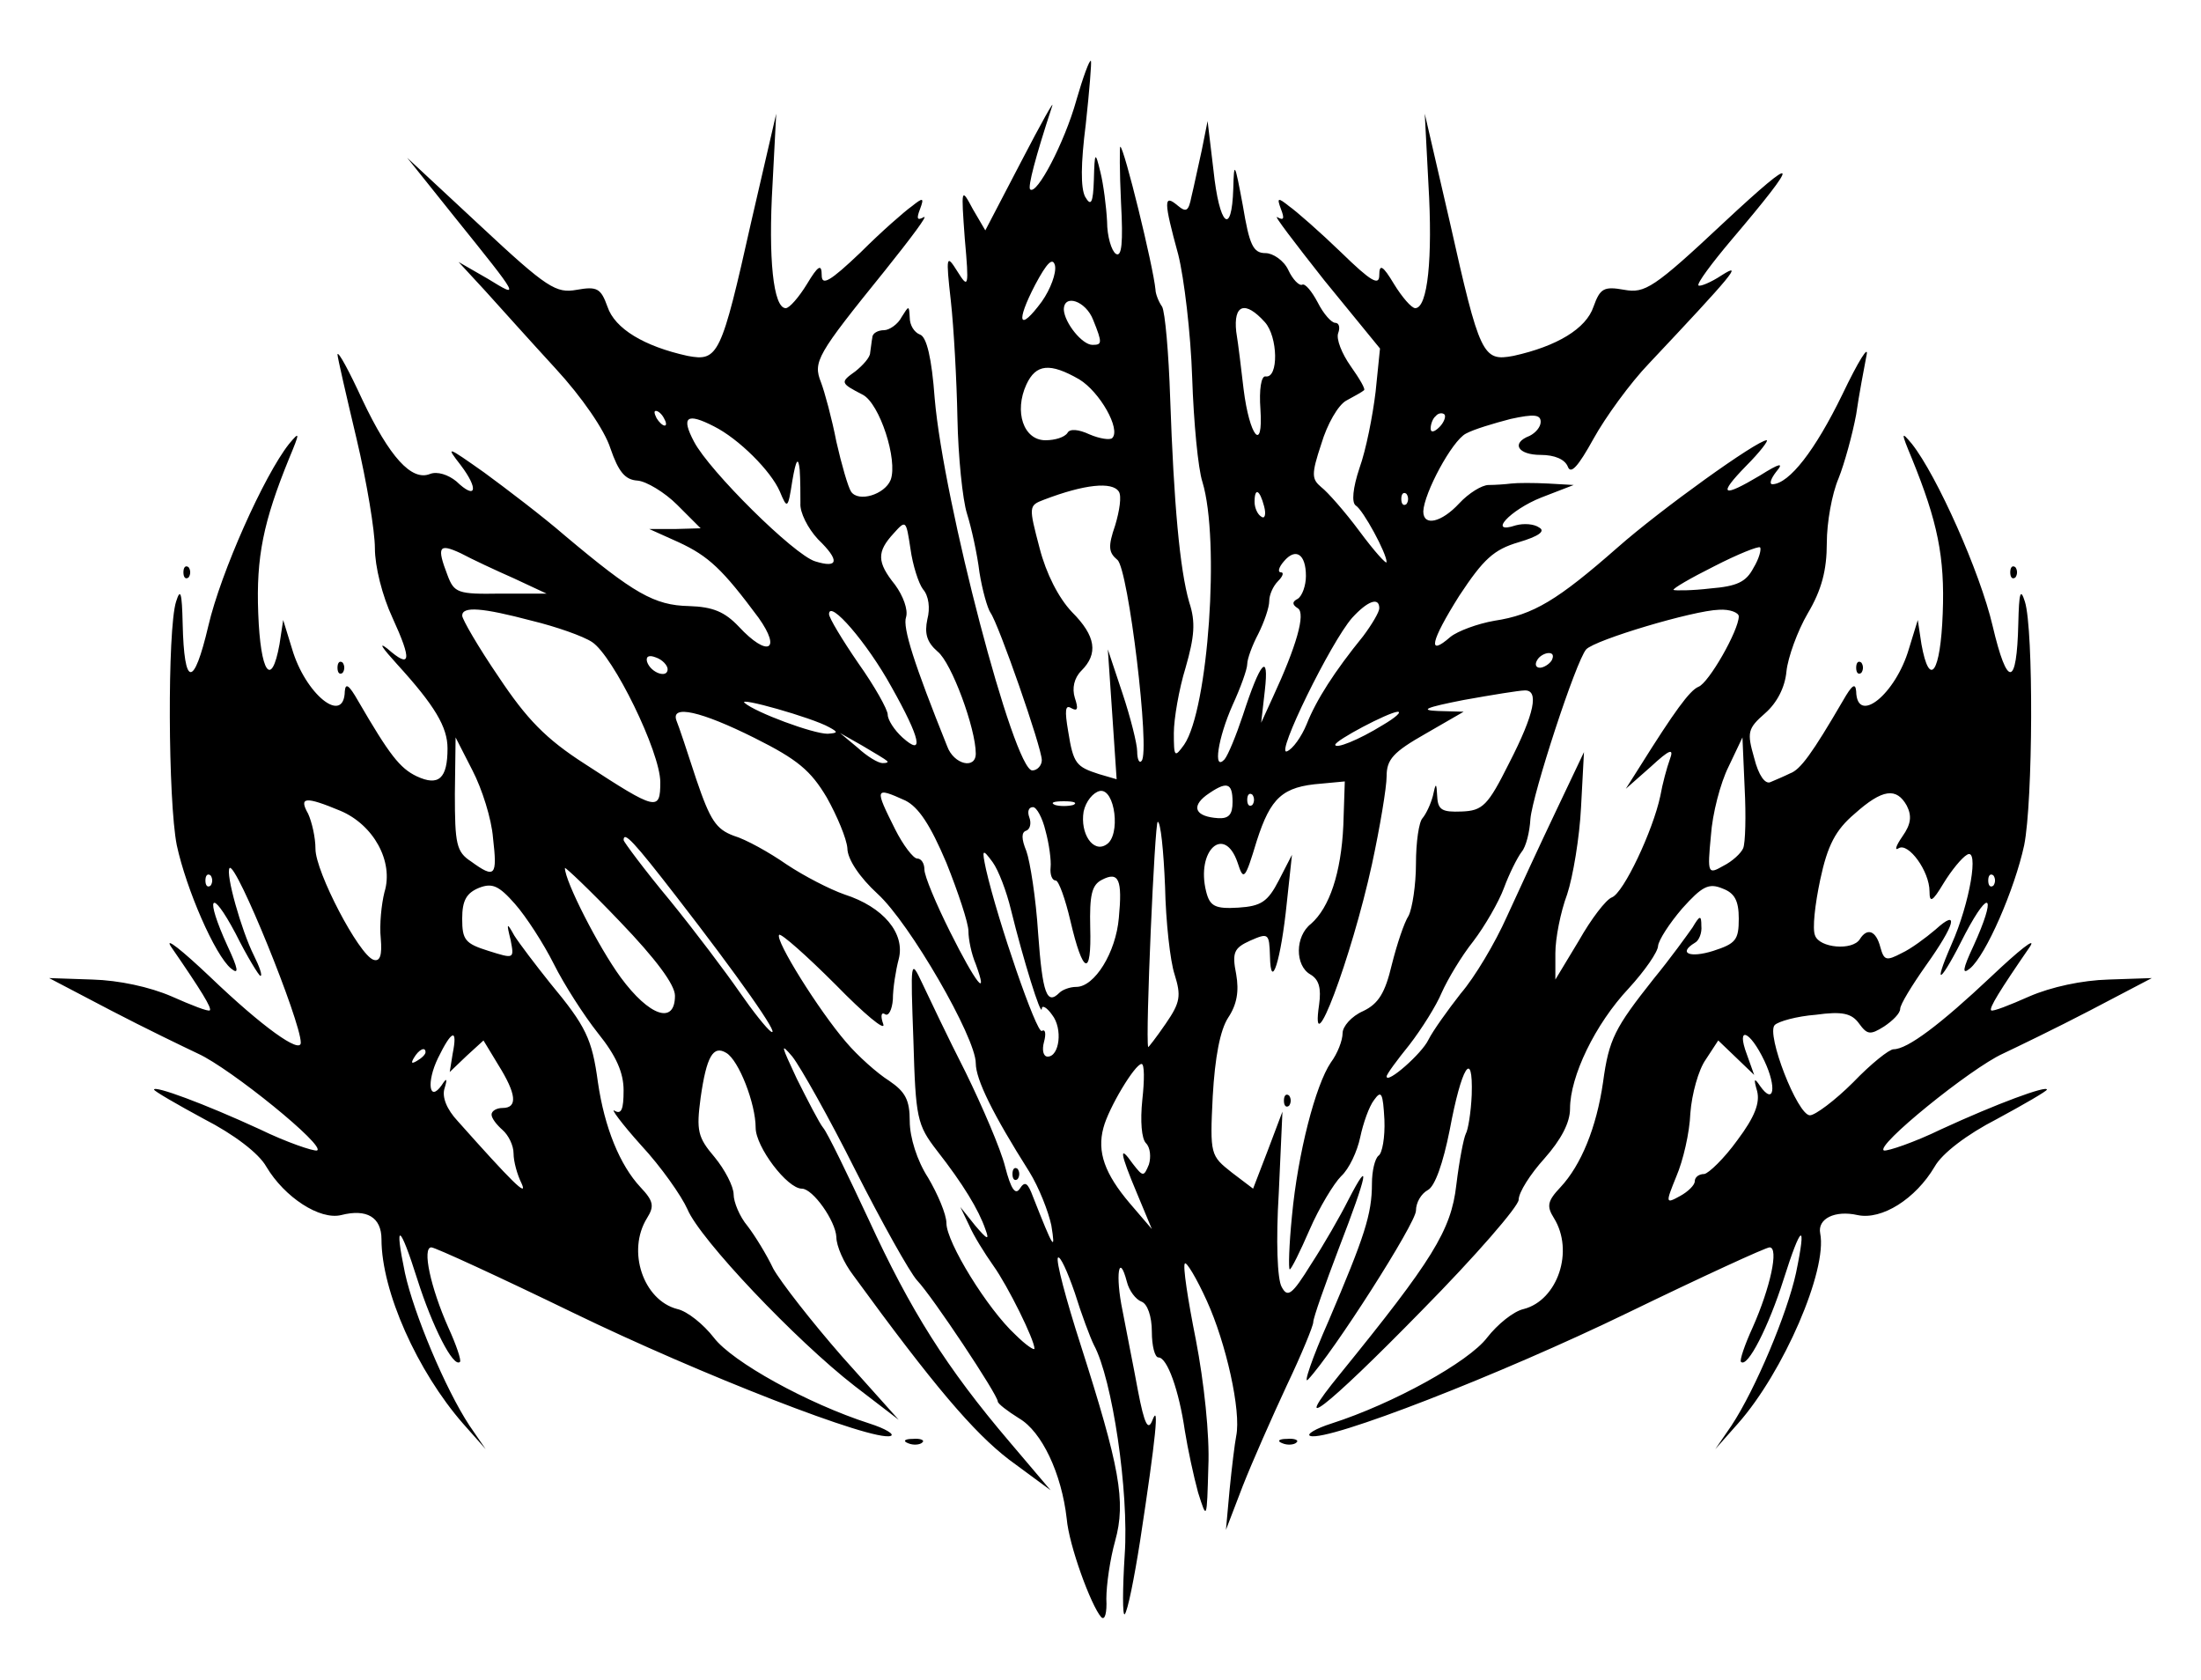 <svg version="1.0" xmlns="http://www.w3.org/2000/svg"
 width="300pt" height="229pt" viewBox="0 0 300 229"
 preserveAspectRatio="xMidYMid meet">
<g transform="translate(0,229) scale(0.1,-0.1)"
fill="currentColor" stroke="none">
<path d="M1467 2153 c-16 -57 -54 -130 -63 -121 -3 4 7 43 30 113 4 11 -15
-23 -42 -75 l-49 -94 -17 29 c-16 30 -16 29 -11 -40 6 -67 5 -69 -10 -45 -15
24 -16 22 -9 -40 4 -36 8 -108 9 -160 1 -52 7 -111 13 -130 6 -19 14 -55 17
-80 4 -25 11 -49 15 -55 11 -15 70 -184 70 -201 0 -7 -6 -14 -13 -14 -25 0
-121 366 -133 507 -4 55 -11 84 -20 87 -8 3 -14 13 -14 23 -1 17 -1 17 -11 1
-5 -10 -17 -18 -24 -18 -8 0 -16 -4 -16 -10 -1 -5 -2 -15 -3 -21 0 -6 -10 -17
-20 -25 -21 -15 -21 -16 10 -32 23 -12 48 -89 38 -116 -8 -20 -44 -31 -54 -16
-4 6 -13 37 -20 68 -6 31 -16 68 -21 81 -11 28 -6 37 87 152 36 45 60 77 53
73 -9 -5 -10 -2 -5 11 6 16 4 16 -11 4 -10 -7 -42 -35 -70 -63 -42 -40 -53
-46 -53 -31 0 16 -5 13 -20 -12 -11 -18 -24 -33 -29 -33 -17 0 -24 68 -18 169
l5 96 -34 -147 c-41 -183 -45 -191 -87 -183 -59 13 -99 37 -109 67 -9 25 -14
28 -42 23 -28 -5 -40 2 -131 87 l-100 93 64 -80 c91 -113 90 -112 46 -85 l-40
23 36 -39 c19 -21 62 -69 96 -106 36 -39 67 -84 75 -109 11 -32 20 -43 37 -44
12 -1 37 -16 54 -33 l32 -32 -35 -1 -35 0 40 -18 c41 -19 60 -37 109 -103 32
-45 12 -54 -27 -12 -19 20 -35 27 -68 28 -47 1 -75 17 -169 96 -30 26 -80 64
-110 86 -51 36 -53 37 -32 10 25 -33 21 -48 -6 -22 -11 9 -26 14 -36 10 -25
-10 -55 23 -92 101 -18 39 -33 67 -34 62 0 -4 12 -56 26 -115 14 -59 25 -126
25 -149 0 -25 10 -65 24 -95 27 -59 25 -70 -7 -42 -13 10 -7 1 13 -21 52 -57
69 -86 69 -115 0 -41 -12 -52 -42 -38 -23 11 -37 29 -80 103 -12 21 -17 25
-18 13 -1 -47 -54 -4 -72 58 l-12 39 -5 -33 c-11 -61 -26 -39 -29 42 -3 77 7
125 42 211 15 36 15 38 0 20 -34 -43 -93 -175 -110 -248 -20 -85 -33 -84 -35
3 -1 43 -3 49 -9 30 -12 -38 -11 -272 1 -332 13 -60 52 -150 74 -168 11 -9 10
-1 -5 31 -31 68 -23 81 11 17 16 -32 32 -58 34 -58 3 0 -1 12 -9 28 -17 34
-39 112 -33 119 9 8 97 -209 97 -238 0 -16 -52 21 -124 90 -38 36 -62 55 -53
41 42 -61 56 -84 53 -87 -2 -2 -25 7 -52 19 -30 13 -72 22 -108 23 l-59 2 84
-44 c46 -24 100 -50 119 -59 44 -20 176 -127 162 -132 -5 -1 -41 11 -78 29
-76 35 -144 60 -144 54 0 -2 31 -20 68 -40 41 -21 75 -47 85 -65 25 -42 73
-73 102 -66 35 9 55 -3 55 -33 0 -71 49 -180 111 -251 l31 -35 -22 32 c-33 50
-76 153 -88 208 -15 72 -7 67 17 -9 20 -63 49 -121 58 -112 2 2 -5 23 -16 47
-24 54 -36 109 -23 109 5 0 92 -40 193 -89 173 -84 409 -176 433 -168 6 2 -7
10 -29 17 -84 27 -187 84 -212 117 -14 18 -36 36 -50 39 -46 12 -69 79 -41
124 10 16 9 23 -9 42 -28 30 -49 81 -58 143 -8 59 -16 76 -65 135 -20 25 -42
54 -49 65 -10 18 -11 18 -5 -6 5 -26 5 -26 -30 -15 -32 10 -36 15 -36 44 0 25
6 35 23 42 18 7 27 3 49 -22 15 -17 39 -54 53 -82 14 -28 41 -70 60 -94 25
-31 35 -54 35 -78 0 -26 -3 -33 -12 -28 -7 5 9 -17 36 -47 27 -29 55 -69 63
-87 17 -41 148 -179 228 -241 l60 -46 -77 86 c-42 48 -84 102 -94 120 -9 19
-25 45 -35 58 -11 13 -19 33 -19 43 0 11 -12 34 -26 51 -23 27 -25 36 -19 81
8 56 17 72 35 61 17 -10 40 -69 40 -102 0 -26 43 -83 63 -83 15 0 46 -44 47
-66 0 -12 10 -35 23 -52 110 -151 164 -214 212 -251 l57 -42 -56 66 c-86 101
-135 179 -192 303 -29 62 -56 118 -62 125 -5 6 -21 37 -36 67 -21 45 -23 50
-6 30 11 -14 50 -83 86 -155 36 -71 74 -139 84 -150 21 -22 110 -156 110 -165
0 -3 13 -13 29 -23 31 -18 58 -75 65 -137 3 -36 33 -118 47 -134 5 -5 8 6 7
25 0 19 5 54 12 79 15 54 6 101 -47 267 -20 62 -34 115 -31 119 3 3 13 -19 23
-48 9 -29 21 -61 26 -71 25 -46 48 -200 42 -286 -3 -47 -3 -84 0 -81 4 4 13
49 21 100 22 144 26 188 17 165 -6 -16 -11 -7 -20 40 -6 33 -16 82 -21 109
-10 48 -5 81 6 39 3 -12 12 -24 20 -27 8 -3 14 -20 14 -41 0 -19 4 -35 9 -35
12 0 28 -45 36 -100 4 -25 12 -62 18 -84 12 -38 12 -38 14 35 2 43 -6 116 -17
173 -11 55 -18 101 -15 104 2 3 16 -20 30 -51 26 -57 47 -150 40 -184 -2 -10
-6 -43 -9 -73 l-5 -55 23 60 c13 33 40 94 60 137 20 42 36 81 36 86 0 6 16 51
35 101 39 101 44 126 13 66 -11 -22 -34 -62 -51 -88 -26 -42 -32 -46 -40 -31
-6 10 -8 63 -4 128 l5 111 -20 -53 -20 -52 -29 22 c-29 23 -30 24 -26 104 3
53 10 90 21 107 12 18 15 36 11 59 -6 30 -3 36 19 46 25 11 26 10 27 -21 1
-50 15 -6 23 73 l7 65 -18 -35 c-15 -29 -24 -35 -55 -37 -32 -2 -39 2 -44 22
-14 56 25 92 43 39 8 -25 10 -23 26 30 19 59 35 74 88 78 l32 3 -2 -60 c-3
-65 -19 -112 -44 -134 -22 -17 -22 -57 -1 -69 12 -7 15 -19 12 -41 -13 -88 44
63 72 191 11 51 20 105 20 120 0 23 9 33 53 58 l52 30 -35 1 c-26 1 -16 5 35
15 39 7 76 13 83 13 20 1 14 -31 -21 -99 -29 -58 -36 -65 -65 -66 -26 -1 -32
2 -33 20 -1 20 -2 20 -6 1 -3 -11 -9 -24 -14 -30 -5 -5 -9 -33 -9 -62 0 -29
-5 -61 -10 -71 -6 -9 -16 -39 -23 -67 -9 -38 -18 -53 -39 -63 -16 -7 -28 -21
-28 -30 0 -10 -7 -28 -16 -40 -21 -31 -45 -124 -53 -209 -4 -40 -5 -73 -3 -73
2 0 14 24 27 54 13 30 33 63 43 73 11 10 22 34 26 53 4 19 12 42 19 51 10 14
12 9 14 -27 1 -24 -3 -46 -8 -49 -5 -4 -9 -21 -9 -38 0 -42 -10 -72 -59 -187
-23 -52 -35 -88 -28 -80 34 36 147 213 147 230 0 11 7 23 16 28 10 5 21 37 30
82 16 86 32 112 30 48 -1 -24 -5 -48 -8 -53 -3 -6 -9 -37 -13 -70 -7 -62 -33
-103 -158 -257 -71 -87 -22 -50 111 86 73 74 132 142 132 151 0 10 16 35 35
56 23 26 35 49 35 68 0 44 34 115 80 164 22 24 40 50 40 58 1 8 15 30 33 51
27 30 36 35 55 27 16 -6 22 -16 22 -41 0 -29 -4 -34 -35 -44 -32 -10 -48 -3
-25 11 6 3 10 14 9 23 0 15 -2 15 -12 -2 -7 -10 -30 -42 -53 -70 -53 -67 -61
-82 -69 -141 -9 -62 -30 -113 -58 -143 -18 -19 -19 -26 -9 -42 28 -45 5 -112
-41 -124 -14 -3 -36 -21 -50 -39 -25 -33 -128 -90 -212 -117 -22 -7 -35 -15
-29 -17 24 -8 260 84 433 168 101 49 188 89 193 89 13 0 1 -55 -23 -109 -11
-24 -18 -45 -16 -47 9 -9 38 49 58 112 24 76 32 81 17 9 -12 -55 -55 -158 -88
-208 l-22 -32 31 35 c62 70 122 209 112 259 -4 20 20 32 51 25 33 -7 79 22
105 66 10 18 44 44 85 65 37 20 68 38 68 40 0 6 -68 -19 -144 -54 -37 -18 -73
-30 -78 -29 -14 5 118 112 162 132 19 9 73 35 119 59 l84 44 -59 -2 c-36 -1
-78 -10 -108 -23 -27 -12 -50 -21 -52 -19 -3 3 11 26 53 87 9 14 -15 -5 -53
-41 -69 -65 -114 -99 -133 -99 -6 0 -31 -20 -55 -45 -25 -25 -52 -45 -59 -45
-17 0 -60 111 -48 123 5 5 30 12 56 14 36 5 49 2 59 -12 11 -15 15 -16 34 -4
12 8 22 18 22 24 0 6 16 32 35 59 40 56 46 79 13 49 -13 -11 -33 -26 -46 -32
-21 -11 -24 -10 -29 8 -6 23 -18 27 -28 11 -10 -16 -55 -12 -61 5 -4 9 0 43 7
76 10 47 21 68 47 90 38 34 57 36 71 11 7 -14 6 -25 -6 -42 -9 -13 -11 -20 -5
-16 13 8 42 -31 42 -59 0 -16 4 -14 19 11 11 18 25 35 32 39 17 11 4 -66 -21
-122 -27 -62 -15 -53 19 15 34 64 42 51 11 -17 -15 -32 -16 -40 -5 -31 22 18
61 108 74 168 12 60 13 294 1 332 -6 19 -8 13 -9 -30 -2 -87 -15 -88 -35 -3
-17 73 -76 205 -110 248 -15 18 -15 16 0 -20 35 -86 45 -134 42 -211 -3 -81
-18 -103 -29 -42 l-5 33 -12 -39 c-18 -62 -71 -105 -72 -58 -1 12 -6 8 -18
-13 -42 -72 -58 -94 -72 -99 -8 -4 -20 -9 -27 -12 -7 -3 -16 9 -22 33 -10 35
-9 40 15 61 16 14 27 35 29 57 2 19 15 55 29 79 19 32 26 59 26 96 0 28 7 67
16 88 8 20 19 60 24 87 4 28 11 64 14 80 4 17 -11 -7 -33 -53 -37 -76 -72
-121 -95 -122 -5 0 -2 8 5 17 11 13 5 12 -22 -5 -52 -31 -58 -27 -19 13 19 19
31 35 28 35 -13 0 -144 -94 -203 -146 -82 -72 -115 -92 -168 -100 -23 -4 -50
-14 -60 -22 -32 -28 -27 -6 12 56 33 50 47 63 81 73 27 8 37 15 28 20 -7 5
-21 6 -32 3 -39 -13 -8 21 35 38 l44 17 -35 2 c-19 1 -42 1 -50 0 -8 -1 -22
-2 -31 -2 -9 0 -27 -11 -40 -25 -24 -26 -49 -32 -49 -11 1 25 39 96 58 106 11
6 38 14 61 20 32 7 41 6 41 -4 0 -7 -7 -15 -15 -19 -26 -10 -16 -26 15 -26 19
0 33 -6 37 -16 4 -11 14 0 35 38 16 29 50 76 76 103 113 120 129 139 99 120
-15 -10 -30 -16 -32 -14 -2 3 18 30 45 62 96 113 93 120 -10 24 -96 -90 -108
-97 -136 -92 -28 5 -33 2 -42 -23 -10 -30 -50 -54 -109 -67 -42 -8 -46 0 -87
183 l-34 147 5 -96 c6 -101 -1 -169 -18 -169 -5 0 -18 15 -29 33 -15 25 -20
28 -20 12 0 -15 -11 -9 -52 31 -29 28 -61 56 -71 63 -15 12 -17 12 -11 -4 5
-13 4 -16 -5 -11 -6 4 23 -34 64 -86 l76 -93 -6 -59 c-4 -33 -13 -79 -22 -104
-9 -27 -11 -47 -5 -51 10 -6 42 -65 42 -77 0 -4 -17 15 -37 42 -20 27 -44 54
-52 60 -13 11 -14 17 0 59 8 27 23 53 34 59 11 6 22 12 24 14 3 1 -6 16 -18
33 -12 17 -20 37 -17 45 3 8 1 14 -4 14 -5 0 -16 12 -24 28 -8 15 -17 26 -21
24 -4 -2 -13 7 -19 20 -6 13 -21 23 -31 23 -17 0 -22 11 -31 65 -11 59 -12 61
-13 23 -2 -66 -19 -51 -27 25 l-8 67 -8 -40 c-5 -22 -11 -51 -14 -63 -4 -20
-7 -22 -19 -12 -19 16 -19 6 1 -67 8 -32 17 -107 19 -168 2 -60 8 -124 14
-142 24 -79 8 -310 -25 -358 -13 -18 -14 -17 -14 16 0 19 7 60 16 89 12 42 14
62 5 89 -13 45 -21 135 -26 278 -2 62 -7 118 -11 125 -5 7 -9 18 -9 23 -3 32
-43 195 -48 195 -1 0 -1 -34 1 -76 3 -55 1 -75 -7 -70 -6 4 -12 24 -12 44 -1
20 -5 51 -9 67 -7 29 -8 29 -9 -10 -1 -32 -4 -37 -12 -23 -6 12 -6 44 1 99 5
46 8 84 7 86 -2 2 -11 -23 -20 -54z m-47 -274 c-31 -42 -36 -29 -9 23 16 30
24 38 27 26 2 -10 -6 -32 -18 -49z m70 -25 c13 -32 12 -34 -1 -34 -14 0 -38
30 -39 48 0 22 30 12 40 -14z m234 -3 c18 -20 19 -77 1 -74 -6 1 -9 -18 -7
-45 4 -60 -15 -37 -23 28 -3 25 -7 60 -10 78 -4 37 12 43 39 13z m-253 -78
c28 -17 57 -68 45 -80 -3 -3 -17 -1 -31 5 -15 7 -27 8 -30 2 -4 -6 -17 -10
-30 -10 -30 0 -43 39 -26 76 13 28 32 30 72 7z m-566 -53 c3 -5 4 -10 1 -10
-3 0 -8 5 -11 10 -3 6 -4 10 -1 10 3 0 8 -4 11 -10z m1057 -12 c-7 -7 -12 -8
-12 -2 0 6 3 14 7 17 3 4 9 5 12 2 2 -3 -1 -11 -7 -17z m-989 1 c34 -17 78
-61 90 -89 10 -24 11 -24 17 15 5 29 8 33 10 15 1 -14 1 -35 1 -46 -1 -12 10
-34 24 -49 30 -29 28 -40 -4 -30 -29 9 -144 123 -165 163 -18 34 -10 40 27 21z
m552 -89 c4 -6 1 -26 -5 -46 -10 -29 -9 -37 3 -47 15 -12 45 -262 33 -274 -3
-4 -6 2 -6 13 0 10 -9 46 -20 79 l-20 60 6 -88 6 -89 -24 7 c-31 10 -35 14
-42 58 -5 29 -4 37 4 32 9 -5 10 -1 5 14 -4 13 -1 27 9 37 23 23 20 47 -13 80
-18 19 -35 52 -44 87 -15 57 -15 58 6 66 55 21 93 25 102 11z m198 -20 c3 -11
1 -18 -4 -14 -5 3 -9 12 -9 20 0 20 7 17 13 -6z m194 3 c-4 -3 -7 0 -7 7 0 7
3 10 7 7 3 -4 3 -10 0 -14z m-659 -116 c8 -9 10 -26 6 -41 -4 -19 -1 -31 14
-44 19 -15 52 -105 52 -139 0 -22 -30 -15 -39 10 -45 112 -61 162 -56 176 3
10 -4 29 -15 44 -25 31 -25 45 -2 70 17 19 17 18 23 -21 3 -22 11 -47 17 -55z
m-558 15 l45 -21 -63 0 c-58 -1 -63 1 -72 25 -15 39 -12 44 18 30 15 -8 47
-23 72 -34z m1690 14 c-10 -19 -22 -25 -59 -28 -25 -3 -48 -3 -50 -2 -1 2 23
16 55 32 33 17 61 28 63 26 2 -2 -1 -15 -9 -28z m-610 -11 c0 -13 -5 -27 -11
-31 -8 -4 -8 -8 0 -13 11 -7 -2 -52 -34 -121 l-16 -35 5 44 c6 53 -6 40 -30
-34 -9 -27 -20 -54 -25 -60 -16 -17 -9 29 11 74 11 24 20 49 20 56 0 7 7 26
15 41 8 16 15 36 15 45 0 8 5 20 12 27 7 7 8 12 4 12 -5 0 -3 7 4 15 16 19 30
10 30 -20z m100 -44 c0 -5 -10 -22 -22 -38 -39 -48 -64 -87 -77 -120 -7 -17
-19 -34 -27 -37 -16 -6 60 149 89 182 21 23 37 29 37 13z m-1155 -17 c33 -8
70 -21 82 -29 29 -19 93 -150 93 -191 0 -40 -5 -39 -103 25 -53 34 -79 61
-117 118 -28 41 -50 79 -50 84 0 13 27 11 95 -7z m490 -90 c40 -71 45 -96 15
-69 -11 10 -20 24 -20 31 0 7 -18 39 -40 70 -22 32 -40 62 -40 67 0 21 52 -39
85 -99z m1155 96 c0 -19 -41 -91 -55 -96 -12 -5 -33 -34 -80 -109 l-19 -30 34
30 c26 24 32 26 26 10 -4 -11 -10 -33 -13 -50 -10 -47 -50 -132 -66 -138 -8
-3 -28 -29 -45 -59 l-32 -53 0 36 c0 20 7 56 16 80 8 24 17 78 19 119 l4 75
-38 -80 c-21 -44 -51 -109 -67 -144 -16 -36 -44 -83 -63 -105 -18 -23 -38 -51
-44 -63 -9 -19 -57 -61 -57 -50 0 3 14 22 31 43 17 22 37 54 44 71 8 18 27 50
43 70 16 21 35 54 42 73 7 19 18 41 24 49 6 7 11 27 12 45 3 34 62 215 76 231
12 13 146 53 181 54 15 1 27 -4 27 -9z m-1460 -72 c0 -13 -23 -5 -28 10 -2 7
2 10 12 6 9 -3 16 -11 16 -16z m1205 12 c-3 -5 -11 -10 -16 -10 -6 0 -7 5 -4
10 3 6 11 10 16 10 6 0 7 -4 4 -10z m-985 -91 c13 -7 12 -8 -2 -9 -20 0 -98
29 -113 42 -11 9 92 -20 115 -33z m-101 -15 c58 -29 76 -44 98 -81 14 -25 27
-56 28 -69 0 -15 17 -40 41 -62 44 -40 134 -196 134 -231 0 -22 23 -69 73
-148 13 -21 26 -54 30 -73 6 -37 3 -32 -25 39 -7 19 -11 22 -18 11 -6 -9 -12
-1 -20 30 -6 24 -31 82 -54 129 -24 47 -50 102 -59 121 -16 34 -16 32 -12 -78
3 -106 5 -115 32 -150 36 -46 57 -81 66 -107 6 -16 3 -15 -14 5 l-20 25 12
-25 c6 -14 21 -38 33 -55 20 -28 56 -101 56 -113 0 -3 -12 5 -26 19 -38 35
-94 126 -94 152 0 12 -12 40 -25 62 -15 23 -25 55 -25 77 0 29 -6 40 -28 55
-16 10 -43 34 -59 53 -37 43 -97 139 -91 146 3 2 37 -28 77 -68 39 -40 68 -64
65 -54 -4 11 -3 17 2 14 5 -4 10 6 11 20 0 15 4 40 8 55 9 35 -21 71 -74 88
-20 7 -55 25 -79 41 -23 16 -55 34 -72 39 -24 9 -32 21 -51 77 -12 37 -24 73
-27 80 -8 22 33 13 107 -24z m856 18 c-34 -21 -65 -33 -65 -27 0 6 72 44 85
45 6 0 -3 -8 -20 -18z m-676 -49 c2 -2 0 -3 -6 -3 -6 0 -21 9 -34 21 l-24 20
30 -17 c17 -10 32 -19 34 -21z m-537 -105 c6 -52 3 -56 -30 -32 -20 13 -22 24
-22 92 l1 77 23 -45 c13 -25 26 -66 28 -92z m1704 -14 c-3 -7 -15 -18 -27 -24
-21 -12 -22 -11 -17 41 2 30 13 72 24 94 l19 40 3 -69 c2 -38 1 -75 -2 -82z
m-868 5 c-18 -12 -36 15 -31 45 3 14 13 26 22 28 21 4 29 -61 9 -73z m172 58
c0 -17 -5 -23 -20 -22 -30 2 -37 15 -16 31 28 20 36 18 36 -9z m-446 2 c18 -9
34 -33 56 -85 16 -40 30 -82 30 -93 0 -11 4 -31 10 -45 18 -49 0 -26 -35 44
-19 38 -35 76 -35 85 0 8 -4 15 -10 15 -5 0 -19 18 -30 40 -28 56 -28 58 14
39z m473 -6 c-4 -3 -7 0 -7 7 0 7 3 10 7 7 3 -4 3 -10 0 -14z m-1243 -8 c45
-19 73 -69 60 -111 -4 -16 -7 -44 -5 -63 2 -23 -1 -32 -10 -29 -20 7 -79 120
-79 151 0 16 -5 37 -10 48 -13 23 -4 24 44 4z m999 8 c-7 -2 -19 -2 -25 0 -7
3 -2 5 12 5 14 0 19 -2 13 -5z m-38 -35 c5 -18 8 -41 7 -50 -1 -10 2 -18 7
-18 4 0 13 -25 20 -55 17 -73 29 -78 27 -9 -1 44 2 58 16 65 23 12 28 0 23
-52 -4 -47 -33 -94 -58 -94 -9 0 -19 -4 -23 -8 -17 -17 -23 -2 -29 81 -3 48
-11 98 -16 112 -7 17 -7 26 0 28 5 2 7 10 4 18 -3 8 -1 14 5 14 5 0 13 -15 17
-32z m163 -76 c1 -48 7 -102 13 -120 9 -29 8 -38 -12 -67 -13 -19 -24 -33 -24
-32 -4 14 9 307 13 307 4 0 8 -39 10 -88z m-666 -14 c83 -107 143 -192 129
-184 -6 4 -25 28 -43 54 -18 26 -60 82 -95 125 -35 42 -63 80 -63 82 0 13 14
-2 72 -77z m456 -18 c17 -69 41 -146 42 -135 0 6 7 2 14 -8 15 -19 10 -57 -6
-57 -6 0 -8 9 -5 20 3 11 2 18 -3 15 -7 -4 -60 150 -76 220 -6 28 -5 29 9 10
8 -11 19 -40 25 -65z m-458 -117 c0 -40 -35 -28 -74 25 -30 41 -76 131 -76
149 0 2 34 -30 75 -73 49 -51 75 -86 75 -101z m-633 150 c-4 -3 -7 0 -7 7 0 7
3 10 7 7 3 -4 3 -10 0 -14z m2430 0 c-4 -3 -7 0 -7 7 0 7 3 10 7 7 3 -4 3 -10
0 -14z m-2100 -229 l-4 -25 23 22 23 21 20 -33 c25 -40 27 -59 6 -59 -8 0 -15
-4 -15 -9 0 -5 7 -14 15 -21 8 -7 15 -21 15 -32 0 -11 5 -29 11 -41 9 -20 -14
3 -87 85 -15 16 -22 33 -18 45 4 13 3 15 -4 4 -17 -24 -21 4 -5 37 19 39 27
41 20 6z m1788 -10 c17 -36 13 -61 -6 -34 -8 12 -9 10 -4 -7 4 -16 -3 -35 -27
-67 -18 -25 -39 -45 -45 -46 -7 0 -13 -4 -13 -10 0 -5 -9 -14 -20 -20 -20 -11
-20 -10 -5 27 9 21 18 59 19 86 2 26 11 59 21 73 l17 26 24 -23 25 -24 -10 28
c-15 40 4 33 24 -9z m-1825 12 c0 -3 -5 -8 -12 -12 -7 -4 -8 -3 -4 4 7 12 16
16 16 8z m977 -65 c-3 -29 -1 -53 5 -59 6 -6 7 -19 4 -29 -7 -17 -8 -17 -22 1
-19 27 -18 16 6 -41 l20 -48 -30 35 c-34 40 -45 70 -36 103 7 27 43 87 52 87
4 0 4 -22 1 -49z"/>
<path d="M1380 690 c0 -7 3 -10 7 -7 3 4 3 10 0 14 -4 3 -7 0 -7 -7z"/>
<path d="M250 1510 c0 -7 3 -10 7 -7 3 4 3 10 0 14 -4 3 -7 0 -7 -7z"/>
<path d="M2740 1510 c0 -7 3 -10 7 -7 3 4 3 10 0 14 -4 3 -7 0 -7 -7z"/>
<path d="M460 1380 c0 -7 3 -10 7 -7 3 4 3 10 0 14 -4 3 -7 0 -7 -7z"/>
<path d="M2530 1380 c0 -7 3 -10 7 -7 3 4 3 10 0 14 -4 3 -7 0 -7 -7z"/>
<path d="M1750 790 c0 -7 3 -10 7 -7 3 4 3 10 0 14 -4 3 -7 0 -7 -7z"/>
<path d="M1238 323 c7 -3 16 -2 19 1 4 3 -2 6 -13 5 -11 0 -14 -3 -6 -6z"/>
<path d="M1748 323 c7 -3 16 -2 19 1 4 3 -2 6 -13 5 -11 0 -14 -3 -6 -6z"/>
</g>
</svg>
